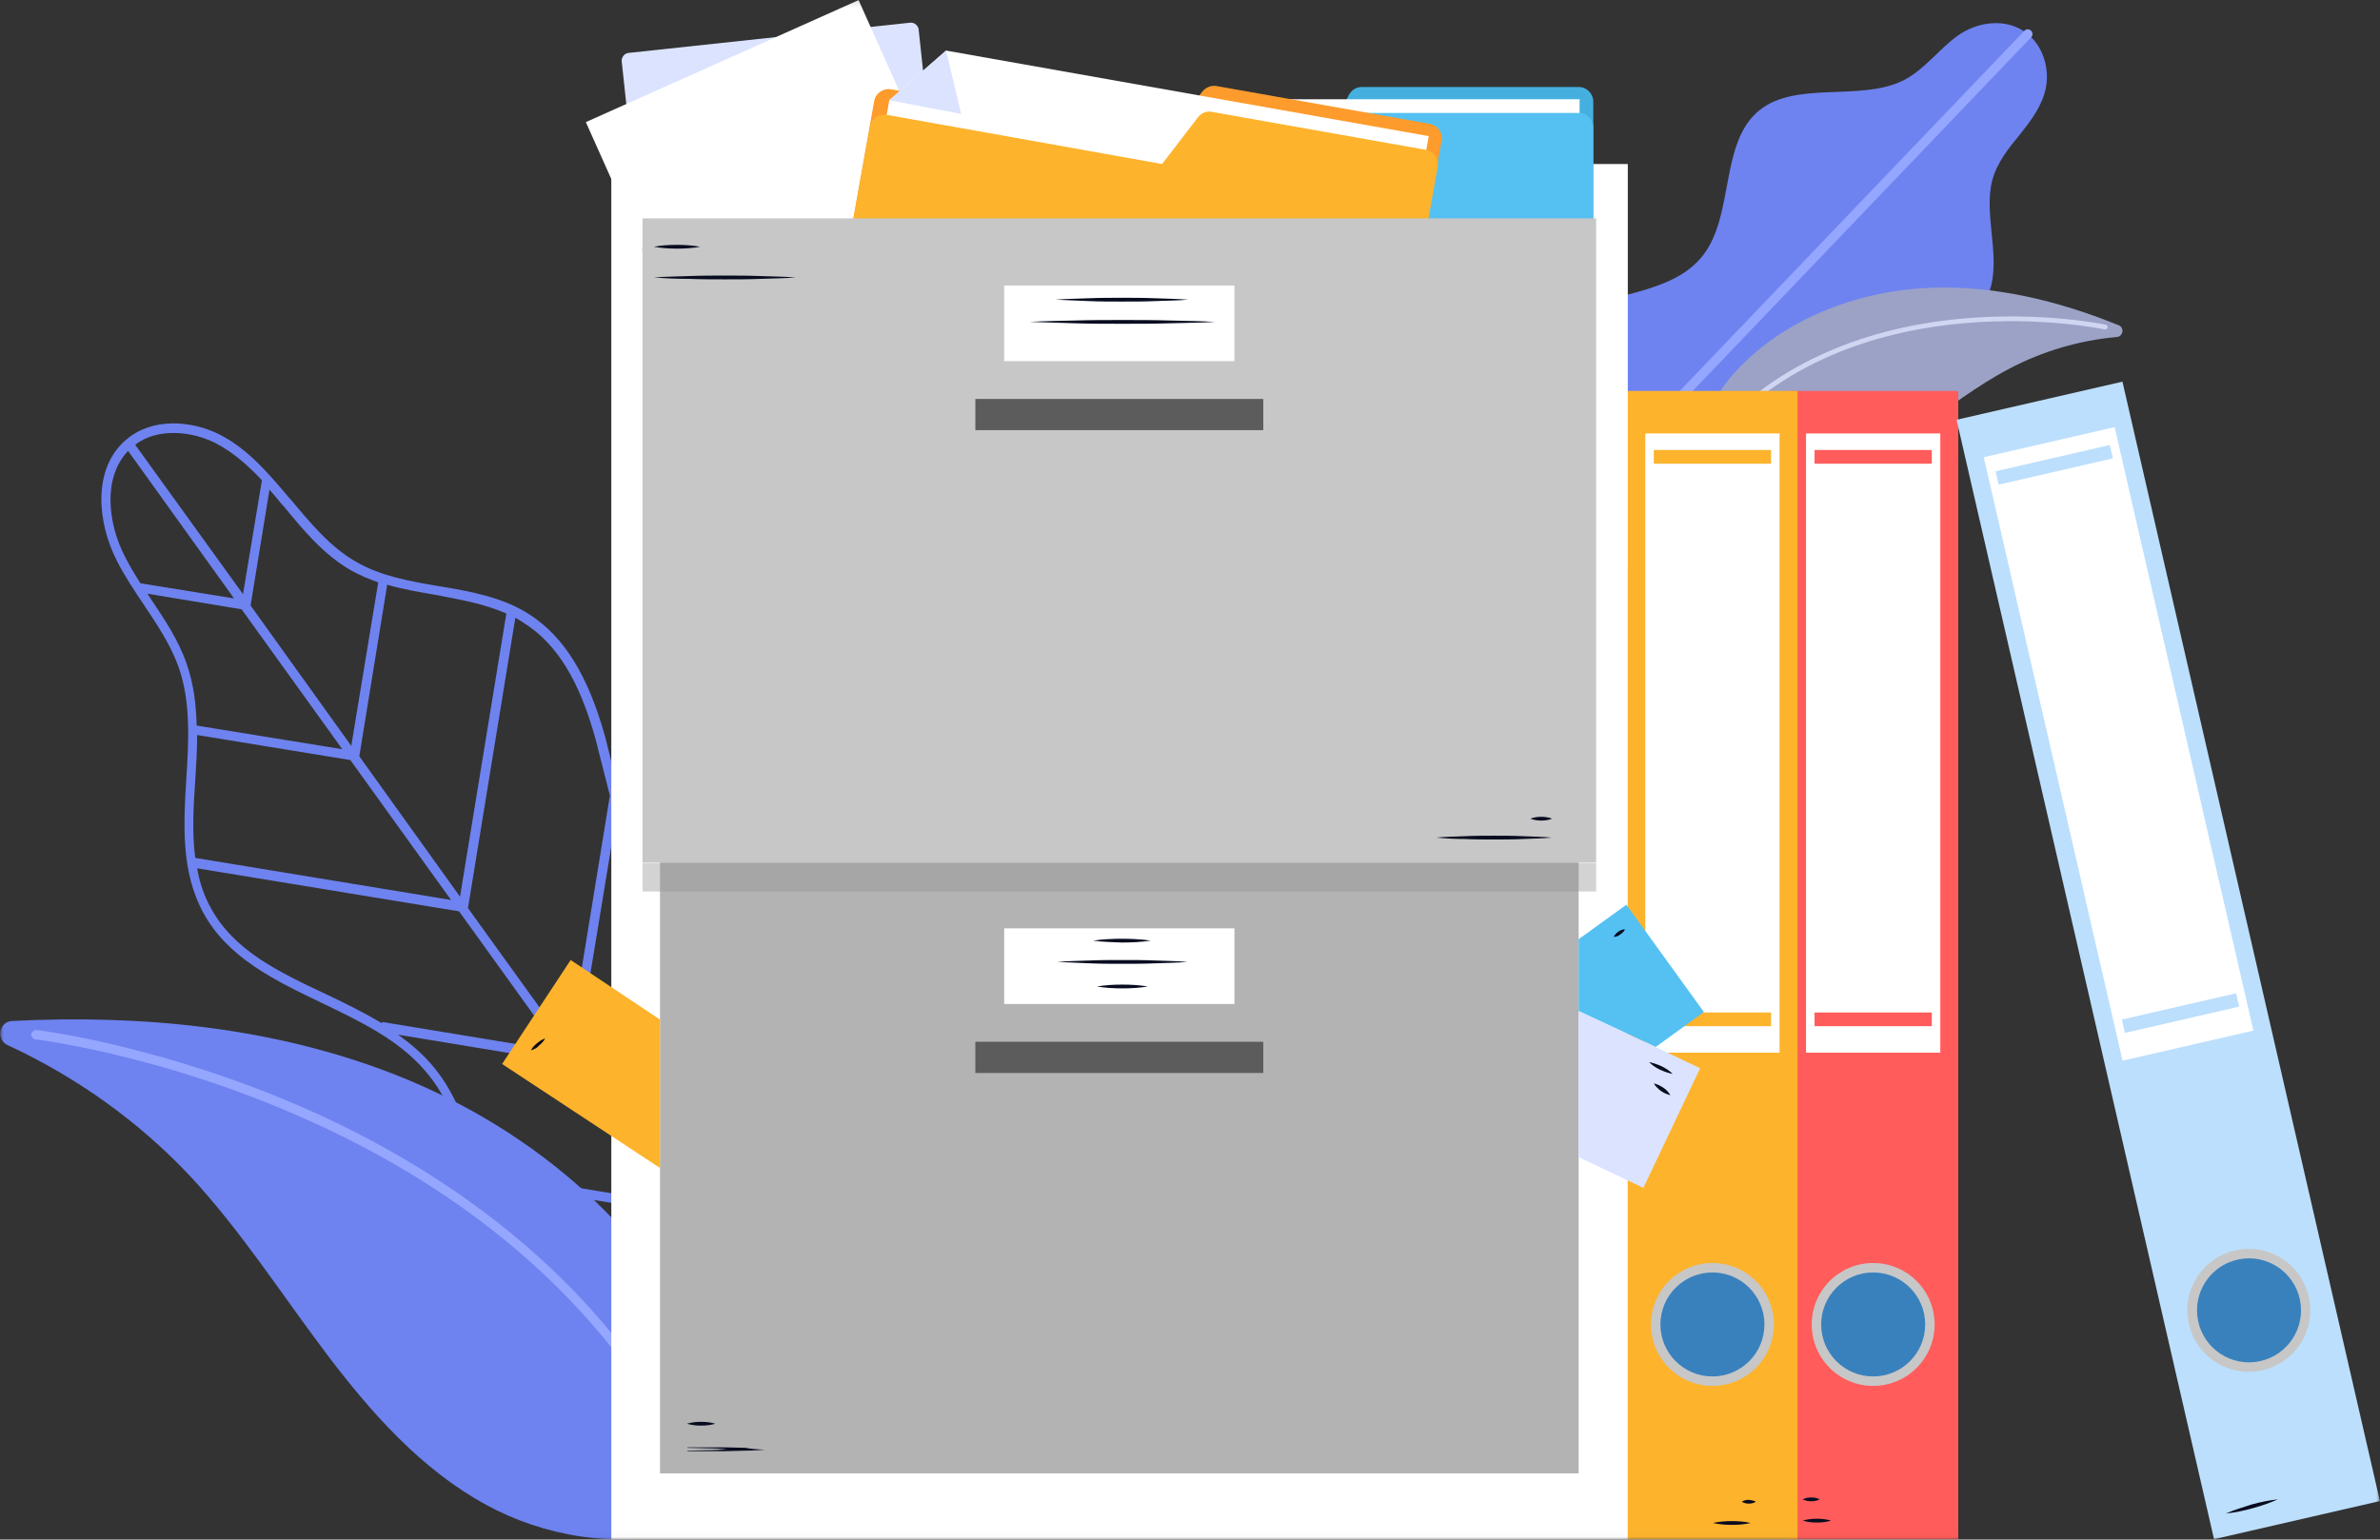 <svg xmlns="http://www.w3.org/2000/svg" xmlns:xlink="http://www.w3.org/1999/xlink" width="330" height="213.51" viewBox="0 0 330 213.51">
  <rect x="0" y="0" width="330" height="213.51" fill="#333333" stroke="none"/>
  <defs>
    <rect id="rect-1" width="330" height="213.51" x="0" y="0"/>
    <mask id="mask-2" maskContentUnits="userSpaceOnUse" maskUnits="userSpaceOnUse">
      <rect width="330" height="213.51" x="0" y="0" fill="black"/>
      <use fill="white" xlink:href="#rect-1"/>
    </mask>
  </defs>
  <g>
    <use fill="none" xlink:href="#rect-1"/>
    <g mask="url(#mask-2)">
      <g>
        <g>
          <path fill="rgb(110,131,240)" fill-rule="evenodd" d="M118.194 146.448c-.328-.393-.721-.721-1.049-1.114-3.409-3.409-7.342-6.228-11.21-9.047-6.293-4.523-12.259-8.85-15.995-15.274-2.491-4.261-3.671-9.243-4.851-14.094l-1.18-4.72c-2.36-8.522-5.703-13.898-10.489-16.979-3.737-2.425-8.26-3.212-12.586-3.933-3.933-.656-7.998-1.377-11.406-3.343-3.605-2.032-6.359-5.375-9.046-8.588l-.197-.197c-3.081-3.671-5.9-6.949-9.768-8.915-3.802-1.901-9.309-2.426-12.98.787-4.654 3.999-3.933 11.472-1.246 16.716 1.049 2.098 2.426 4.13 3.737 6.097 1.836 2.753 3.737 5.572 4.851 8.719 1.704 4.851 1.377 10.292 1.049 15.536-.393 6.293-.721 12.849 2.36 18.486 3.409 6.293 10.03 9.44 16.454 12.521 5.179 2.491 10.554 5.048 14.225 9.309 4.982 5.703 6.097 13.242 7.277 21.174.721 5.048 1.508 10.292 3.409 15.012 2.884 7.408 8.653 13.766 15.799 17.306 4.785 2.426 12.718 4.654 19.404 4.654 2.884 0 5.572-.393 7.67-1.442 8.522-4.13 14.553-15.995 15.995-25.697 1.639-11.734-2.229-24.321-10.226-32.974zM29.827 61.424c-1.704-.852-3.737-1.377-5.769-1.377-1.901 0-3.802.459-5.31 1.639l14.946 20.715 2.622-15.799c-1.967-2.098-4.064-3.933-6.49-5.179zm-12.062 1.114l14.684 20.453-12.98-2.098c-.787-1.246-1.508-2.426-2.163-3.737-2.36-4.589-3.081-10.948.459-14.619zm21.567 7.67c2.753 3.343 5.572 6.752 9.374 8.915 1.18.656 2.426 1.18 3.737 1.639l-3.737 22.682-13.963-19.47 2.622-16.061c.59.656 1.18 1.377 1.77 2.098l.197.197zm24.452 54.148l6.424-39.267c-2.95-1.311-6.228-1.901-9.636-2.557-2.294-.393-4.654-.787-6.883-1.442l-3.868 23.796 13.963 19.47zM20.912 83.057c1.901 2.819 3.868 5.769 4.982 9.047.983 2.819 1.311 5.703 1.377 8.653v-.131l20.191 3.278-13.963-19.404-13.045-2.163c.131.262.328.459.459.721zm61.687 19.535c.393 1.508.787 3.147 1.18 4.654.262 1.049.524 2.032.787 3.081l-5.703 35.006-14.029-19.47h.066l6.555-40.185c.393.197.787.459 1.18.721 4.589 2.884 7.735 8.063 9.964 16.192zm-55.524 5.572c.131-2.032.262-4.13.262-6.228l21.24 3.474 13.963 19.404-35.465-5.834c-.459-3.343-.262-7.014 0-10.816zm66.8 58.147l5.441-33.236c-4.064-3.278-7.867-6.818-10.489-11.341-1.508-2.622-2.557-5.441-3.409-8.325l-5.507 33.433 13.963 19.47zM27.336 120.423c.328 1.901.918 3.737 1.901 5.507 3.212 5.9 9.374 8.85 15.93 11.931 2.622 1.246 5.31 2.557 7.801 4.064v-.197l24.648 4.064-13.963-19.404-36.317-5.965zm88.367 25.37l-6.752 41.43-13.963-19.47 5.507-33.76c1.508 1.18 3.081 2.294 4.654 3.409 3.605 2.557 7.342 5.244 10.554 8.391zm-55.983 1.704c-1.311-1.508-2.884-2.819-4.523-3.999l23.468 3.868 13.963 19.404-26.418-4.327v.131c-1.114-5.507-2.753-10.816-6.49-15.078zm57.95 51.788c4.917-5.31 8.26-13.307 9.309-20.125 1.77-11.275-1.967-23.468-9.768-31.859l-.393-.393L110 188.665l7.67 10.62zm-23.927-31.007l-27.336-4.458c.328 1.836.59 3.671.918 5.507.59 4.064 1.246 8.194 2.426 12.128l37.956 6.228-13.963-19.404zm17.896 35.596c-6.424 3.081-19.404.066-25.894-3.212-6.818-3.409-12.39-9.505-15.143-16.651l-.393-1.18 38.611 6.293 7.932 11.079c-1.573 1.573-3.278 2.819-5.113 3.671z"/>
          <g>
            <path fill="rgb(110,131,240)" fill-rule="evenodd" d="M67.455 208.725c-9.046-4.917-16.061-12.849-22.288-21.108-6.228-8.26-11.8-16.979-18.814-24.517-7.145-7.604-15.799-13.766-25.304-18.159-1.639-.787-1.18-3.212.59-3.343 18.093-.918 36.383.852 53.23 7.473 19.142 7.539 36.12 21.895 43.79 40.971 2.884 7.211 5.244 19.863-4.392 22.42-8.85 2.36-19.011.524-26.812-3.737z"/>
            <path fill="rgb(149,166,255)" fill-rule="evenodd" d="M97.479 207.545c-.262 0-.524-.131-.59-.393-12.128-28.385-36.448-43.987-54.738-52.05-19.863-8.85-37.038-10.948-37.235-10.948-.328-.066-.59-.393-.59-.721.066-.328.393-.59.721-.59.197 0 17.569 2.163 37.563 11.013 18.486 8.194 43.135 23.993 55.393 52.771.131.328 0 .721-.328.852-.066.066-.131.066-.197.066z"/>
          </g>
        </g>
        <g>
          <g>
            <path fill="rgb(110,131,240)" fill-rule="evenodd" d="M208.528 54.672c.918-4.523 3.671-8.391 7.604-10.554 6.359-3.605 15.667-3.015 20.06-8.784 4.327-5.703 2.229-15.733 7.867-20.125 5.113-3.999 13.963-1.114 19.863-4.064 2.95-1.508 4.851-4.261 7.473-6.162 2.622-1.901 6.752-2.688 9.768-.262 2.294 1.901 3.015 5.048 2.491 7.539-.524 2.491-2.098 4.523-3.605 6.424-1.573 1.901-3.147 3.868-3.802 6.293-1.246 4.72 1.18 10.554-.328 15.209-1.246 3.671-4.72 5.834-8.26 7.277-3.54 1.442-7.473 2.491-10.358 4.917-5.572 4.589-6.424 13.045-10.554 19.011-3.802 5.441-10.554 8.456-17.831 7.998-5.638-.328-13.832-3.081-17.831-8.194-3.212-4.064-3.409-12.455-2.557-16.52z"/>
            <path fill="rgb(149,166,255)" fill-rule="evenodd" d="M214.493 75.06c-.131 0-.328-.066-.459-.197-.262-.262-.262-.656 0-.918l66.669-69.684c.262-.262.656-.262.918 0 .262.262.262.656 0 .918l-66.669 69.684c-.131.131-.262.197-.459.197z"/>
          </g>
          <g>
            <path fill="rgb(155,162,198)" fill-rule="evenodd" d="M251.794 65.882c5.048-.852 9.702-3.409 13.963-6.293 4.261-2.884 8.325-6.097 12.849-8.456 4.589-2.426 9.702-3.933 14.881-4.392.918-.066 1.114-1.311.262-1.639-8.391-3.409-17.306-5.572-26.287-5.179-10.226.459-20.584 4.458-27.336 12.193-2.557 2.95-5.703 8.522-1.573 11.275 3.737 2.491 8.85 3.278 13.242 2.491z"/>
            <path fill="rgb(208,213,242)" fill-rule="evenodd" d="M237.962 60.441c-.066 0-.131 0-.197-.066-.131-.131-.131-.328 0-.459 20.06-22.092 53.886-14.946 54.213-14.881.197.066.262.197.262.393-.066.197-.197.262-.393.262-.328-.066-33.826-7.145-53.558 14.684-.131.066-.262.066-.328.066z"/>
          </g>
        </g>
      </g>
      <g>
        <g>
          <g>
            <rect width="23.6" height="159.297" x="247.926" y="54.213" fill="rgb(255,92,91)" rx="0" ry="0"/>
            <rect width="18.617" height="85.876" x="250.417" y="60.113" fill="rgb(255,255,255)" rx="0" ry="0"/>
            <g>
              <rect width="16.257" height="1.901" x="251.597" y="62.408" fill="rgb(255,92,91)" rx="0" ry="0"/>
              <rect width="16.257" height="1.901" x="251.597" y="140.417" fill="rgb(255,92,91)" rx="0" ry="0"/>
            </g>
            <g>
              <ellipse cx="259.726" cy="183.683" fill="rgb(199,199,199)" rx="8.522" ry="8.522"/>
              <ellipse cx="259.726" cy="183.683" fill="rgb(57,129,189)" rx="7.211" ry="7.211"/>
            </g>
          </g>
          <g>
            <path fill="rgb(8,12,31)" fill-rule="evenodd" d="M249.958 210.888c.656-.197 1.311-.262 1.967-.262s1.311.066 1.967.262c-.656.197-1.311.262-1.967.262-.656 0-1.311-.066-1.967-.262z"/>
            <path fill="rgb(8,12,31)" fill-rule="evenodd" d="M249.958 207.938c.393-.197.787-.262 1.18-.262.393 0 .787.066 1.18.262-.393.197-.787.262-1.18.262-.393 0-.787-.066-1.18-.262z"/>
          </g>
        </g>
        <g>
          <g>
            <rect width="23.6" height="159.297" x="225.638" y="54.213" fill="rgb(253,179,44)" rx="0" ry="0"/>
            <rect width="18.617" height="85.876" x="228.129" y="60.113" fill="rgb(255,255,255)" rx="0" ry="0"/>
            <g>
              <rect width="16.257" height="1.901" x="229.309" y="62.408" fill="rgb(253,179,44)" rx="0" ry="0"/>
              <rect width="16.257" height="1.901" x="229.309" y="140.417" fill="rgb(253,179,44)" rx="0" ry="0"/>
            </g>
            <g>
              <ellipse cx="237.437" cy="183.683" fill="rgb(199,199,199)" rx="8.522" ry="8.522"/>
              <ellipse cx="237.437" cy="183.683" fill="rgb(57,129,189)" rx="7.211" ry="7.211"/>
            </g>
          </g>
          <g>
            <path fill="rgb(8,12,31)" fill-rule="evenodd" d="M243.468 208.266c-.328.197-.656.262-.983.262-.328 0-.656-.066-.983-.262.328-.197.656-.262.983-.262.262.066.656.066.983.262z"/>
            <path fill="rgb(8,12,31)" fill-rule="evenodd" d="M237.503 211.216c.852-.197 1.77-.262 2.622-.262.852 0 1.77.066 2.622.262-.852.197-1.77.262-2.622.262-.852 0-1.704-.066-2.622-.262z"/>
          </g>
        </g>
        <g>
          <g>
            <rect width="23.6" height="159.297" x="288.838" y="53.548" fill="rgb(188,223,253)" rx="0" ry="0" transform="rotate(-12.95 300.638 133.197)"/>
            <rect width="18.617" height="85.876" x="284.445" y="60.23" fill="rgb(255,255,255)" rx="0" ry="0" transform="rotate(-12.95 293.754 103.168)"/>
            <g>
              <rect width="16.257" height="1.901" x="276.7" y="63.515" fill="rgb(188,223,253)" rx="0" ry="0" transform="rotate(-12.95 284.829 64.465)"/>
              <rect width="16.257" height="1.901" x="294.209" y="139.552" fill="rgb(188,223,253)" rx="0" ry="0" transform="rotate(-12.95 302.338 140.502)"/>
            </g>
            <g>
              <ellipse cx="311.808" cy="181.723" fill="rgb(199,199,199)" rx="8.522" ry="8.522" transform="rotate(-57.46 311.808 181.723)"/>
              <ellipse cx="311.838" cy="181.726" fill="rgb(57,129,189)" rx="7.211" ry="7.211" transform="rotate(-11.958 311.838 181.726)"/>
            </g>
          </g>
          <path fill="rgb(8,12,31)" fill-rule="evenodd" d="M308.629 209.905c1.18-.524 2.36-.852 3.54-1.246 1.18-.328 2.426-.59 3.671-.721-1.18.524-2.36.918-3.54 1.246-1.18.328-2.426.59-3.671.721z"/>
        </g>
      </g>
      <g>
        <rect width="140.942" height="190.763" x="84.762" y="22.747" fill="rgb(255,255,255)" rx="0" ry="0"/>
        <g>
          <g>
            <rect width="127.372" height="172.408" x="91.514" y="31.925" fill="rgb(179,179,179)" rx="0" ry="0"/>
            <g>
              <g>
                <rect width="31.925" height="10.489" x="139.237" y="128.749" fill="rgb(255,255,255)" rx="0" ry="0"/>
                <rect width="39.923" height="4.327" x="135.238" y="144.482" fill="rgb(92,92,92)" rx="0" ry="0"/>
              </g>
              <g>
                <path fill="rgb(8,12,31)" fill-rule="evenodd" d="M106.067 201.055c-.918.066-1.836.131-2.688.131-.918 0-1.836.066-2.688.066H95.316v-.459c.918 0 1.836.066 2.753.066.918 0 1.836.066 2.753.131-.918.066-1.836.131-2.753.131-.918 0-1.836.066-2.753.066v-.459h5.375c.918 0 1.836.066 2.688.066.918.197 1.77.197 2.688.262z"/>
                <path fill="rgb(8,12,31)" fill-rule="evenodd" d="M95.25 197.449c.656-.197 1.311-.262 1.967-.262s1.311.066 1.967.262c-.656.197-1.311.262-1.967.262s-1.311-.066-1.967-.262z"/>
              </g>
              <g>
                <path fill="rgb(8,12,31)" fill-rule="evenodd" d="M151.561 130.453c1.311-.197 2.688-.262 3.999-.262 1.311 0 2.688.066 3.999.262-1.311.197-2.688.262-3.999.262-1.311-.066-2.622-.066-3.999-.262z"/>
                <path fill="rgb(8,12,31)" fill-rule="evenodd" d="M146.579 133.403c1.508-.131 3.015-.131 4.523-.197 1.508-.066 3.015-.066 4.523-.066 1.508 0 3.015 0 4.523.066 1.508.066 3.015.066 4.523.197-1.508.131-3.015.131-4.523.197-1.508.066-3.015.066-4.523.066-1.508 0-3.015 0-4.523-.066l-4.523-.197z"/>
                <path fill="rgb(8,12,31)" fill-rule="evenodd" d="M152.086 136.812c1.18-.197 2.36-.262 3.54-.262 1.18 0 2.36.066 3.54.262-1.18.197-2.36.262-3.54.262-1.18 0-2.36-.066-3.54-.262z"/>
              </g>
            </g>
          </g>
          <g>
            <g>
              <g>
                <path fill="rgb(85,193,242)" fill-rule="evenodd" d="M236.257 140.352l-6.687 4.851-10.685-4.982v-9.964l6.621-4.785 10.751 14.881z"/>
                <path fill="rgb(219,227,255)" fill-rule="evenodd" d="M235.733 148.153l-7.867 16.585-8.981-4.261V140.221l10.685 4.982 6.162 2.95z"/>
              </g>
              <path fill="rgb(253,179,44)" fill-rule="evenodd" d="M91.514 141.4v20.584L69.619 147.563l9.505-14.422 12.39 8.26z"/>
            </g>
            <g>
              <path fill="rgb(8,12,31)" fill-rule="evenodd" d="M228.653 147.3c.656.131 1.18.328 1.77.59.524.262 1.049.59 1.508 1.049-.656-.131-1.18-.328-1.77-.59-.524-.262-1.049-.59-1.508-1.049z"/>
              <path fill="rgb(8,12,31)" fill-rule="evenodd" d="M229.309 150.25c.524.131.918.328 1.311.59.393.262.721.59.983 1.049-.524-.131-.918-.328-1.311-.59-.328-.262-.721-.59-.983-1.049z"/>
            </g>
            <path fill="rgb(8,12,31)" fill-rule="evenodd" d="M223.737 129.928c.197-.328.393-.524.656-.721.262-.197.59-.328.918-.328-.131.328-.393.524-.656.721-.262.197-.524.328-.918.328z"/>
            <path fill="rgb(8,12,31)" fill-rule="evenodd" d="M73.617 145.662c.197-.393.524-.721.852-.983.328-.262.656-.524 1.114-.656-.197.393-.524.721-.852.983-.262.328-.656.524-1.114.656z"/>
          </g>
        </g>
        <g>
          <g>
            <path fill="rgb(219,227,255)" fill-rule="evenodd" d="M133.665 72.241l-39.07 4.195c-.59.066-1.114-.393-1.18-.918L86.204 8.522c-.066-.59.393-1.114.918-1.18l39.07-4.195c.59-.066 1.114.393 1.18.918l7.211 66.931c.131.656-.328 1.18-.918 1.246z"/>
            <rect width="41.43" height="69.487" x="93.614" y="5.445" fill="rgb(255,255,255)" rx="0" ry="0" transform="rotate(-24.105 114.329 40.189)"/>
            <g>
              <path fill="rgb(69,176,224)" fill-rule="evenodd" d="M187.026 13.176l-3.737 7.211h-38.808c-1.114 0-2.032.918-2.032 2.032v50.936c0 1.114.918 2.032 2.032 2.032h74.404c1.114 0 2.032-.918 2.032-2.032V14.094c0-1.114-.918-2.032-2.032-2.032h-30.024c-.787 0-1.442.393-1.836 1.114z"/>
              <rect width="74.535" height="57.36" x="144.482" y="13.766" fill="rgb(255,255,255)" rx="0" ry="0"/>
              <path fill="rgb(85,193,242)" fill-rule="evenodd" d="M187.026 16.716l-3.737 7.211h-38.808c-1.114 0-2.032.918-2.032 2.032v50.936c0 1.114.918 2.032 2.032 2.032h74.404c1.114 0 2.032-.918 2.032-2.032v-59.195c0-1.114-.918-2.032-2.032-2.032h-30.024c-.787 0-1.442.393-1.836 1.049z"/>
            </g>
            <g>
              <path fill="rgb(253,155,44)" fill-rule="evenodd" d="M166.704 12.718l-4.982 6.49-38.153-6.818c-1.114-.197-2.163.524-2.36 1.639l-8.915 50.149c-.197 1.114.524 2.163 1.639 2.36l73.224 13.045c1.114.197 2.163-.524 2.36-1.639l8.588-48.445.656-3.737 1.114-6.228c.197-1.114-.524-2.163-1.639-2.36l-29.565-5.244c-.721-.131-1.508.197-1.967.787z"/>
              <g>
                <path fill="rgb(255,255,255)" fill-rule="evenodd" d="M188.01 75.387L114.654 62.342l8.653-48.445 7.867-6.883 66.931 11.865-10.095 56.508z"/>
                <path fill="rgb(219,227,255)" fill-rule="evenodd" d="M123.308 13.897l7.867-6.883 2.098 8.784-9.964-1.901z"/>
              </g>
              <path fill="rgb(253,179,44)" fill-rule="evenodd" d="M166.114 16.257l-4.982 6.49-38.153-6.818c-1.114-.197-2.163.524-2.36 1.639L111.704 67.718c-.197 1.114.524 2.163 1.639 2.36l73.224 13.045c1.114.197 2.163-.524 2.36-1.639l8.653-48.379.656-3.737 1.114-6.228c.197-1.114-.524-2.163-1.639-2.36l-29.565-5.244c-.852-.197-1.573.131-2.032.721z"/>
            </g>
          </g>
          <g>
            <g opacity=".41">
              <rect width="132.223" height="3.933" x="89.088" y="119.702" fill="rgb(148,148,148)" rx="0" ry="0"/>
            </g>
            <g>
              <rect width="132.223" height="89.35" x="89.088" y="30.286" fill="rgb(199,199,199)" rx="0" ry="0"/>
              <g>
                <rect width="31.925" height="10.489" x="139.237" y="39.595" fill="rgb(255,255,255)" rx="0" ry="0"/>
                <rect width="39.923" height="4.327" x="135.238" y="55.328" fill="rgb(92,92,92)" rx="0" ry="0"/>
              </g>
              <g>
                <path fill="rgb(8,12,31)" fill-rule="evenodd" d="M199.154 116.162c1.311-.131 2.688-.131 3.999-.197 1.311-.066 2.688-.066 3.999-.066 1.311 0 2.688 0 3.999.066 1.311.066 2.688.066 3.999.197-1.311.131-2.688.131-3.999.197-1.311.066-2.688.066-3.999.066-1.311 0-2.688 0-3.999-.066-1.311 0-2.622-.066-3.999-.197z"/>
                <path fill="rgb(8,12,31)" fill-rule="evenodd" d="M212.199 113.54c.524-.197.983-.262 1.508-.262s.983.066 1.508.262c-.524.197-.983.262-1.508.262-.459 0-.983-.066-1.508-.262z"/>
              </g>
              <g>
                <path fill="rgb(8,12,31)" fill-rule="evenodd" d="M146.383 41.561c1.508-.131 3.081-.131 4.589-.197 1.508-.066 3.081-.066 4.589-.066s3.081 0 4.589.066c1.508.066 3.081.066 4.589.197-1.508.131-3.081.131-4.589.197-1.508.066-3.081.066-4.589.066s-3.081 0-4.589-.066-3.015-.131-4.589-.197z"/>
                <path fill="rgb(8,12,31)" fill-rule="evenodd" d="M142.777 44.642c2.163-.131 4.261-.131 6.424-.197 2.163-.066 4.261-.066 6.424-.066 2.163 0 4.261 0 6.424.066 2.163.066 4.261.066 6.424.197-2.163.131-4.261.131-6.424.197-2.163.066-4.261.066-6.424.066-2.163 0-4.261 0-6.424-.066-2.163-.066-4.261-.131-6.424-.197z"/>
              </g>
              <g>
                <path fill="rgb(8,12,31)" fill-rule="evenodd" d="M90.662 34.219c1.049-.197 2.098-.262 3.212-.262 1.049 0 2.098.066 3.212.262-1.049.197-2.098.262-3.212.262-1.049 0-2.163-.066-3.212-.262z"/>
                <path fill="rgb(8,12,31)" fill-rule="evenodd" d="M90.662 38.48c1.639-.131 3.278-.131 4.917-.197 1.639-.066 3.278-.066 4.917-.066s3.278 0 4.917.066 3.278.066 4.917.197c-1.639.131-3.278.131-4.917.197-1.639.066-3.278.066-4.917.066s-3.278 0-4.917-.066c-1.639 0-3.278-.066-4.917-.197z"/>
              </g>
            </g>
          </g>
        </g>
      </g>
    </g>
  </g>
</svg>
